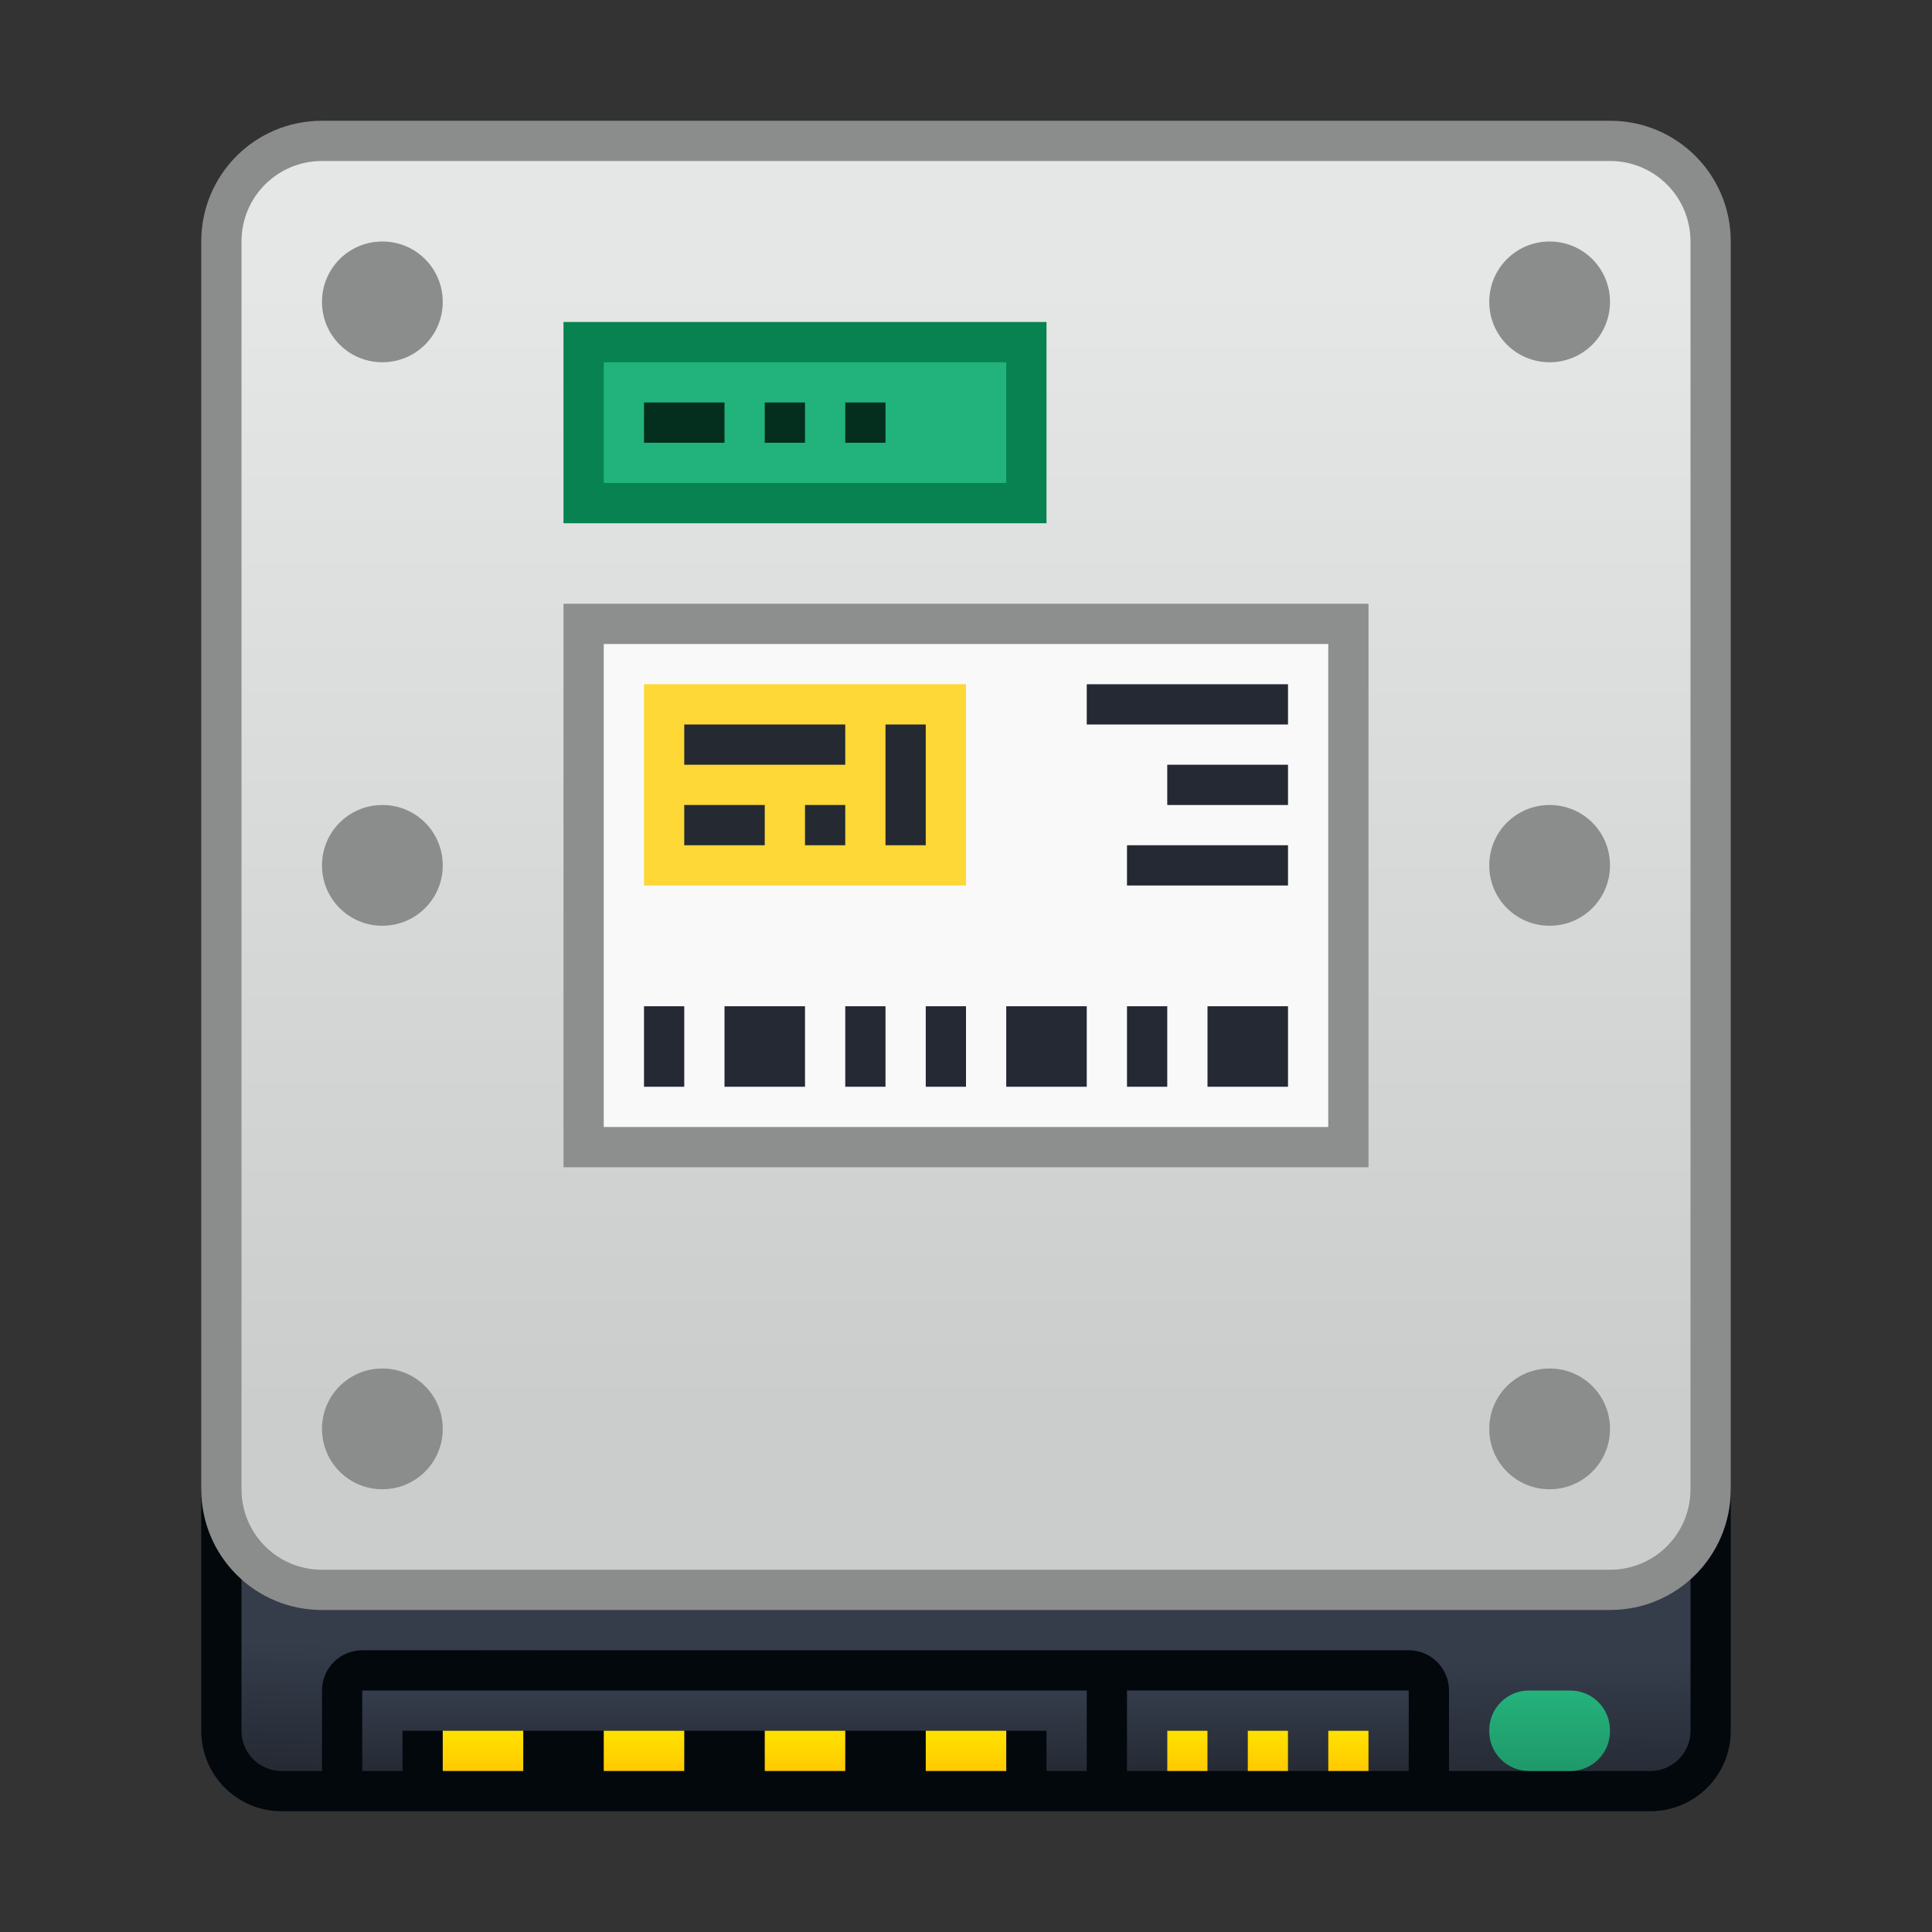 <?xml version="1.0" encoding="UTF-8" standalone="no"?>
<!-- Created with Inkscape (http://www.inkscape.org/) -->

<svg
   xmlns:dc="http://purl.org/dc/elements/1.1/"
   xmlns:cc="http://creativecommons.org/ns#"
   xmlns:rdf="http://www.w3.org/1999/02/22-rdf-syntax-ns#"
   xmlns:svg="http://www.w3.org/2000/svg"
   xmlns="http://www.w3.org/2000/svg"
   xmlns:xlink="http://www.w3.org/1999/xlink"
   xmlns:sodipodi="http://sodipodi.sourceforge.net/DTD/sodipodi-0.dtd"
   xmlns:inkscape="http://www.inkscape.org/namespaces/inkscape"
   width="48"
   height="48"
   viewBox="0 0 48 48"
   version="1.1"
   id="svg8"
   inkscape:version="0.92.2 2405546, 2018-03-11"
   sodipodi:docname="yast-disk.svg">
  <rect x="0" y="0" width="48" height="48" fill="#333333" stroke="none"/>
  <title
     id="title7895">Antu icon Theme</title>
  <defs
     id="defs2">
    <linearGradient
       gradientUnits="userSpaceOnUse"
       y2="307.65"
       x2="35"
       y1="309.65"
       x1="35"
       id="linearGradient981-5"
       xlink:href="#linearGradient828"
       inkscape:collect="always"
       gradientTransform="translate(-34,-12)" />
    <linearGradient
       inkscape:collect="always"
       id="linearGradient828">
      <stop
         style="stop-color:#1f996a;stop-opacity:1"
         offset="0"
         id="stop824" />
      <stop
         style="stop-color:#24b27b;stop-opacity:1"
         offset="1"
         id="stop826" />
    </linearGradient>
    <linearGradient
       gradientUnits="userSpaceOnUse"
       y2="309.65"
       x2="11"
       y1="310.65"
       x1="11"
       id="linearGradient1112-3-3-9"
       xlink:href="#linearGradient4627"
       inkscape:collect="always"
       gradientTransform="translate(-15.594,-13)" />
    <linearGradient
       id="linearGradient4627"
       inkscape:collect="always">
      <stop
         id="stop4623"
         offset="0"
         style="stop-color:#ffc900;stop-opacity:1" />
      <stop
         id="stop4625"
         offset="1"
         style="stop-color:#ffe200;stop-opacity:1" />
    </linearGradient>
    <linearGradient
       gradientUnits="userSpaceOnUse"
       y2="309.65"
       x2="11"
       y1="310.65"
       x1="11"
       id="linearGradient1112-3-3-3"
       xlink:href="#linearGradient4627"
       inkscape:collect="always"
       gradientTransform="translate(-17.594,-13)" />
    <linearGradient
       gradientUnits="userSpaceOnUse"
       y2="309.65"
       x2="11"
       y1="310.65"
       x1="11"
       id="linearGradient1112-3-3"
       xlink:href="#linearGradient4627"
       inkscape:collect="always"
       gradientTransform="translate(-19.594,-13)" />
    <linearGradient
       gradientTransform="translate(-37,-13)"
       gradientUnits="userSpaceOnUse"
       y2="308.65"
       x2="30"
       y1="310.65"
       x1="30"
       id="linearGradient1261"
       xlink:href="#linearGradient4506"
       inkscape:collect="always" />
    <linearGradient
       inkscape:collect="always"
       id="linearGradient4506">
      <stop
         style="stop-color:#252a34;stop-opacity:1"
         offset="0"
         id="stop4502" />
      <stop
         style="stop-color:#353d4b;stop-opacity:1"
         offset="1"
         id="stop4504" />
    </linearGradient>
    <linearGradient
       gradientUnits="userSpaceOnUse"
       y2="309.65"
       x2="11"
       y1="310.65"
       x1="11"
       id="linearGradient1112-3"
       xlink:href="#linearGradient4627"
       inkscape:collect="always"
       gradientTransform="translate(-25,-13)" />
    <linearGradient
       gradientUnits="userSpaceOnUse"
       y2="309.65"
       x2="11"
       y1="310.65"
       x1="11"
       id="linearGradient1112-8"
       xlink:href="#linearGradient4627"
       inkscape:collect="always"
       gradientTransform="translate(-29,-13)" />
    <linearGradient
       gradientUnits="userSpaceOnUse"
       y2="309.65"
       x2="11"
       y1="310.65"
       x1="11"
       id="linearGradient1112-1"
       xlink:href="#linearGradient4627"
       inkscape:collect="always"
       gradientTransform="translate(-33,-13)" />
    <linearGradient
       gradientTransform="translate(-37,-13)"
       gradientUnits="userSpaceOnUse"
       y2="309.65"
       x2="11"
       y1="310.65"
       x1="11"
       id="linearGradient1112"
       xlink:href="#linearGradient4627"
       inkscape:collect="always" />
    <linearGradient
       gradientTransform="translate(-37,253.65)"
       gradientUnits="userSpaceOnUse"
       y2="42"
       x2="17"
       y1="44"
       x1="17"
       id="linearGradient1253"
       xlink:href="#linearGradient4506"
       inkscape:collect="always" />
    <linearGradient
       gradientTransform="translate(-35,255.65)"
       y2="38.846"
       x2="9.045"
       y1="42"
       x1="9"
       gradientUnits="userSpaceOnUse"
       id="linearGradient1319-0"
       xlink:href="#linearGradient4506"
       inkscape:collect="always" />
    <linearGradient
       gradientTransform="translate(-35,-12)"
       gradientUnits="userSpaceOnUse"
       y2="272.65"
       x2="17"
       y1="300.65"
       x1="17"
       id="linearGradient1017-9"
       xlink:href="#linearGradient1378-7"
       inkscape:collect="always" />
    <linearGradient
       inkscape:collect="always"
       id="linearGradient1378-7">
      <stop
         style="stop-color:#cbcccc;stop-opacity:1"
         offset="0"
         id="stop1374-9" />
      <stop
         style="stop-color:#e5e6e6;stop-opacity:1"
         offset="1"
         id="stop1376-2" />
    </linearGradient>
  </defs>
  <sodipodi:namedview
     id="base"
     pagecolor="#ffffff"
     bordercolor="#666666"
     borderopacity="1.0"
     inkscape:pageopacity="0.0"
     inkscape:pageshadow="2"
     inkscape:zoom="2.0000001"
     inkscape:cx="38.120594"
     inkscape:cy="-9.3540601"
     inkscape:document-units="px"
     inkscape:current-layer="g6532"
     showgrid="true"
     units="px"
     inkscape:window-width="1360"
     inkscape:window-height="711"
     inkscape:window-x="0"
     inkscape:window-y="28"
     inkscape:window-maximized="1"
     objecttolerance="10"
     gridtolerance="10"
     guidetolerance="10"
     inkscape:snap-bbox="true"
     inkscape:bbox-paths="true"
     inkscape:bbox-nodes="true"
     inkscape:snap-bbox-edge-midpoints="true"
     inkscape:snap-bbox-midpoints="true"
     inkscape:object-paths="true"
     inkscape:snap-intersection-paths="true">
    <inkscape:grid
       type="xygrid"
       id="grid7897"
       empspacing="4" />
  </sodipodi:namedview>
  <g
     inkscape:label="Capa 1"
     inkscape:groupmode="layer"
     id="layer1"
     transform="translate(0,-266.65)">
    <g
       id="g6532"
       transform="translate(38,13)">
      <path
         style="opacity:1;fill:#03080d;fill-opacity:0.98;stroke:none;stroke-width:2;stroke-linecap:round;stroke-linejoin:round;stroke-miterlimit:4;stroke-dasharray:none;stroke-opacity:1"
         d="m -33,290.65 v 2 1 3 c 0,1.108 0.892,2 2,2 H 3 c 1.108,0 2,-0.892 2,-2 v -3 -1 -2 H 3 -31 Z"
         id="rect979-6"
         inkscape:connector-curvature="0"
         sodipodi:nodetypes="cccsssscccccc" />
      <path
         inkscape:connector-curvature="0"
         style="opacity:1;fill:url(#linearGradient1319-0);fill-opacity:1;stroke:none;stroke-width:2;stroke-linecap:round;stroke-linejoin:round;stroke-miterlimit:4;stroke-dasharray:none;stroke-opacity:1"
         d="m -32,290.65 v 1 3 2 c 0,0.554 0.446,1 1,1 h 1 v -2 c 0,-0.277 0.112,-0.526 0.293,-0.707 0.181,-0.181 0.43,-0.293 0.707,-0.293 h 26 c 0.277,0 0.526,0.112 0.707,0.293 C -2.112,295.124 -2,295.373 -2,295.65 v 2 h 5 c 0.554,0 1,-0.446 1,-1 v -2 -3 -1 H 3 -31 Z"
         id="rect981-0" />
      <path
         style="opacity:1;fill:#8b8c8c;fill-opacity:1;stroke:none;stroke-width:2;stroke-linecap:round;stroke-linejoin:round;stroke-miterlimit:4;stroke-dasharray:none;stroke-opacity:1"
         d="M -30,256.65 H 2 c 1.662,0 3,1.338 3,3 v 31 c 0,1.662 -1.338,3 -3,3 h -32 c -1.662,0 -3,-1.338 -3,-3 v -31 c 0,-1.662 1.338,-3 3,-3 z"
         id="rect975-6"
         inkscape:connector-curvature="0"
         sodipodi:nodetypes="sssssssss" />
      <path
         style="opacity:1;fill:url(#linearGradient1017-9);fill-opacity:1;stroke:none;stroke-width:2;stroke-linecap:round;stroke-linejoin:round;stroke-miterlimit:4;stroke-dasharray:none;stroke-opacity:1"
         d="m -30,257.65 c -1.108,0 -2,0.892 -2,2 v 31 c 0,1.108 0.892,2 2,2 H 2 c 1.108,0 2,-0.892 2,-2 v -31 c 0,-1.108 -0.892,-2 -2,-2 z"
         id="rect977-2"
         inkscape:connector-curvature="0"
         sodipodi:nodetypes="sssssssss" />
      <path
         style="opacity:1;fill:url(#linearGradient981-5);fill-opacity:1;stroke:none;stroke-width:2;stroke-linecap:round;stroke-linejoin:round;stroke-miterlimit:4;stroke-dasharray:none;stroke-opacity:1"
         d="M -0.011,295.65 H 1.011 C 1.559,295.65 2,296.091 2,296.639 v 0.022 C 2,297.209 1.559,297.65 1.011,297.65 H -0.011 C -0.559,297.65 -1,297.209 -1,296.661 v -0.022 c 0,-0.548 0.441,-0.989 0.989,-0.989 z"
         id="rect885-9"
         inkscape:connector-curvature="0" />
      <path
         style="opacity:1;fill:url(#linearGradient1253);fill-opacity:1;stroke:none;stroke-width:2;stroke-linecap:round;stroke-linejoin:round;stroke-miterlimit:4;stroke-dasharray:none;stroke-opacity:1"
         d="m -29,295.65 v 2 h 1 v -1 h 1 15 v 1 h 1 v -1 -1 h -1 -15 -1 z"
         id="rect1029"
         inkscape:connector-curvature="0" />
      <path
         inkscape:connector-curvature="0"
         style="opacity:1;fill:url(#linearGradient1261);fill-opacity:1;stroke:none;stroke-width:2;stroke-linecap:round;stroke-linejoin:round;stroke-miterlimit:4;stroke-dasharray:none;stroke-opacity:1"
         d="m -10,295.65 v 1 1 h 1 v -1 h 1 v 1 h 1 v -1 h 1 v 1 h 1 v -1 h 1 v 1 h 1 v -1 -1 z"
         id="rect1043" />
      <path
         inkscape:connector-curvature="0"
         style="opacity:1;fill:url(#linearGradient1112);fill-opacity:1;stroke:none;stroke-width:2;stroke-linecap:round;stroke-linejoin:round;stroke-miterlimit:4;stroke-dasharray:none;stroke-opacity:1"
         d="m -27,296.65 h 2 v 1 h -2 z"
         id="rect1045" />
      <path
         inkscape:connector-curvature="0"
         style="opacity:1;fill:url(#linearGradient1112-1);fill-opacity:1;stroke:none;stroke-width:2;stroke-linecap:round;stroke-linejoin:round;stroke-miterlimit:4;stroke-dasharray:none;stroke-opacity:1"
         d="m -23,296.65 h 2 v 1 h -2 z"
         id="rect1045-7" />
      <path
         inkscape:connector-curvature="0"
         style="opacity:1;fill:url(#linearGradient1112-8);fill-opacity:1;stroke:none;stroke-width:2;stroke-linecap:round;stroke-linejoin:round;stroke-miterlimit:4;stroke-dasharray:none;stroke-opacity:1"
         d="m -19,296.65 h 2 v 1 h -2 z"
         id="rect1045-0" />
      <path
         inkscape:connector-curvature="0"
         style="opacity:1;fill:url(#linearGradient1112-3);fill-opacity:1;stroke:none;stroke-width:2;stroke-linecap:round;stroke-linejoin:round;stroke-miterlimit:4;stroke-dasharray:none;stroke-opacity:1"
         d="m -15,296.65 h 2 v 1 h -2 z"
         id="rect1045-06" />
      <path
         inkscape:connector-curvature="0"
         style="opacity:1;fill:url(#linearGradient1112-3-3);fill-opacity:1;stroke:none;stroke-width:2;stroke-linecap:round;stroke-linejoin:round;stroke-miterlimit:4;stroke-dasharray:none;stroke-opacity:1"
         d="m -9,296.65 h 1 V 297.65 h -1 z"
         id="rect1045-06-5" />
      <path
         inkscape:connector-curvature="0"
         style="opacity:1;fill:url(#linearGradient1112-3-3-3);fill-opacity:1;stroke:none;stroke-width:2;stroke-linecap:round;stroke-linejoin:round;stroke-miterlimit:4;stroke-dasharray:none;stroke-opacity:1"
         d="m -7,296.65 h 1 V 297.65 h -1 z"
         id="rect1045-06-5-2" />
      <path
         inkscape:connector-curvature="0"
         style="opacity:1;fill:url(#linearGradient1112-3-3-9);fill-opacity:1;stroke:none;stroke-width:2;stroke-linecap:round;stroke-linejoin:round;stroke-miterlimit:4;stroke-dasharray:none;stroke-opacity:1"
         d="m -5,296.65 h 1 V 297.65 h -1 z"
         id="rect1045-06-5-7" />
      <path
         style="opacity:1;fill:#8b8c8c;fill-opacity:1;stroke:none;stroke-width:2;stroke-linecap:round;stroke-linejoin:round;stroke-miterlimit:4;stroke-dasharray:none;stroke-opacity:1"
         d="m -28.5,259.65 c 0.831,0 1.5,0.669 1.5,1.5 0,0.831 -0.669,1.5 -1.5,1.5 -0.831,0 -1.5,-0.669 -1.5,-1.5 0,-0.831 0.669,-1.5 1.5,-1.5 z"
         id="path950"
         inkscape:connector-curvature="0" />
      <path
         style="opacity:1;fill:#8b8c8c;fill-opacity:1;stroke:none;stroke-width:2;stroke-linecap:round;stroke-linejoin:round;stroke-miterlimit:4;stroke-dasharray:none;stroke-opacity:1"
         d="m 0.5,259.65 c 0.831,0 1.5,0.669 1.5,1.5 0,0.831 -0.669,1.5 -1.5,1.5 -0.831,0 -1.5,-0.669 -1.5,-1.5 0,-0.831 0.669,-1.5 1.5,-1.5 z"
         id="path948"
         inkscape:connector-curvature="0" />
      <path
         style="opacity:1;fill:#8b8c8c;fill-opacity:1;stroke:none;stroke-width:2;stroke-linecap:round;stroke-linejoin:round;stroke-miterlimit:4;stroke-dasharray:none;stroke-opacity:1"
         d="m -28.5,287.65 c 0.831,0 1.5,0.669 1.5,1.5 0,0.831 -0.669,1.5 -1.5,1.5 -0.831,0 -1.5,-0.669 -1.5,-1.5 0,-0.831 0.669,-1.5 1.5,-1.5 z"
         id="path942"
         inkscape:connector-curvature="0" />
      <path
         style="opacity:1;fill:#8b8c8c;fill-opacity:1;stroke:none;stroke-width:2;stroke-linecap:round;stroke-linejoin:round;stroke-miterlimit:4;stroke-dasharray:none;stroke-opacity:1"
         d="m 0.5,287.65 c 0.831,0 1.5,0.669 1.5,1.5 0,0.831 -0.669,1.5 -1.5,1.5 -0.831,0 -1.5,-0.669 -1.5,-1.5 0,-0.831 0.669,-1.5 1.5,-1.5 z"
         id="rect977-4"
         inkscape:connector-curvature="0" />
      <path
         inkscape:connector-curvature="0"
         style="opacity:0.98;fill:#04814e;fill-opacity:1;stroke:none;stroke-width:2;stroke-linecap:round;stroke-linejoin:round;stroke-miterlimit:4;stroke-dasharray:none;stroke-dashoffset:0;stroke-opacity:1"
         d="m -24,261.65 h 12 v 5 h -12 z"
         id="rect1082-2" />
      <path
         inkscape:connector-curvature="0"
         style="opacity:0.98;fill:#23b27b;fill-opacity:1;stroke:none;stroke-width:2;stroke-linecap:round;stroke-linejoin:round;stroke-miterlimit:4;stroke-dasharray:none;stroke-dashoffset:0;stroke-opacity:1"
         d="m -23,262.65 h 10 v 3 h -10 z"
         id="rect1084-7" />
      <path
         id="rect1098-0"
         d="m -22,263.65 v 1 h 2 v -1 z m 3,0 v 1 h 1 v -1 z m 2,0 v 1 h 1 v -1 z"
         style="opacity:0.98;fill:#042c1c;fill-opacity:1;stroke:none;stroke-width:2;stroke-linecap:round;stroke-linejoin:round;stroke-miterlimit:4;stroke-dasharray:none;stroke-dashoffset:0;stroke-opacity:1"
         inkscape:connector-curvature="0" />
      <path
         style="opacity:1;fill:#8b8c8c;fill-opacity:1;stroke:none;stroke-width:2;stroke-linecap:round;stroke-linejoin:round;stroke-miterlimit:4;stroke-dasharray:none;stroke-opacity:1"
         d="m -28.5,273.65 c -0.831,0 -1.5,0.669 -1.5,1.5 0,0.831 0.669,1.5 1.5,1.5 0.831,0 1.5,-0.669 1.5,-1.5 0,-0.831 -0.669,-1.5 -1.5,-1.5 z m 29,0 c -0.831,0 -1.5,0.669 -1.5,1.5 0,0.831 0.669,1.5 1.5,1.5 0.831,0 1.5,-0.669 1.5,-1.5 0,-0.831 -0.669,-1.5 -1.5,-1.5 z"
         id="path950-3"
         inkscape:connector-curvature="0" />
      <rect
         style="opacity:0.99;vector-effect:none;fill:#8c8d8d;fill-opacity:1;stroke:none;stroke-width:2;stroke-linecap:round;stroke-linejoin:round;stroke-miterlimit:4;stroke-dasharray:none;stroke-dashoffset:0;stroke-opacity:1"
         id="rect946"
         width="20"
         height="14"
         x="-24"
         y="268.65" />
      <rect
         style="opacity:0.99;vector-effect:none;fill:#fafafa;fill-opacity:1;stroke:none;stroke-width:2;stroke-linecap:round;stroke-linejoin:round;stroke-miterlimit:4;stroke-dasharray:none;stroke-dashoffset:0;stroke-opacity:1"
         id="rect948"
         width="18"
         height="12"
         x="-23"
         y="269.65" />
      <rect
         style="opacity:0.99;vector-effect:none;fill:#fdd835;fill-opacity:1;stroke:none;stroke-width:2;stroke-linecap:round;stroke-linejoin:round;stroke-miterlimit:4;stroke-dasharray:none;stroke-dashoffset:0;stroke-opacity:1"
         id="rect953"
         width="8"
         height="5"
         x="-22"
         y="270.65" />
      <path
         style="opacity:0.99;vector-effect:none;fill:#242833;fill-opacity:1;stroke:none;stroke-width:2;stroke-linecap:round;stroke-linejoin:round;stroke-miterlimit:4;stroke-dasharray:none;stroke-dashoffset:0;stroke-opacity:1"
         d="M 27 17 L 27 18 L 32 18 L 32 17 L 27 17 z M 17 18 L 17 19 L 21 19 L 21 18 L 17 18 z M 22 18 L 22 21 L 23 21 L 23 18 L 22 18 z M 29 19 L 29 20 L 32 20 L 32 19 L 29 19 z M 17 20 L 17 21 L 19 21 L 19 20 L 17 20 z M 20 20 L 20 21 L 21 21 L 21 20 L 20 20 z M 28 21 L 28 22 L 32 22 L 32 21 L 28 21 z M 16 25 L 16 27 L 17 27 L 17 25 L 16 25 z M 18 25 L 18 27 L 20 27 L 20 25 L 18 25 z M 21 25 L 21 27 L 22 27 L 22 25 L 21 25 z M 23 25 L 23 27 L 24 27 L 24 25 L 23 25 z M 25 25 L 25 27 L 27 27 L 27 25 L 25 25 z M 28 25 L 28 27 L 29 27 L 29 25 L 28 25 z M 30 25 L 30 27 L 32 27 L 32 25 L 30 25 z "
         transform="translate(-38,253.65)"
         id="rect955" />
    </g>
  </g>
</svg>
